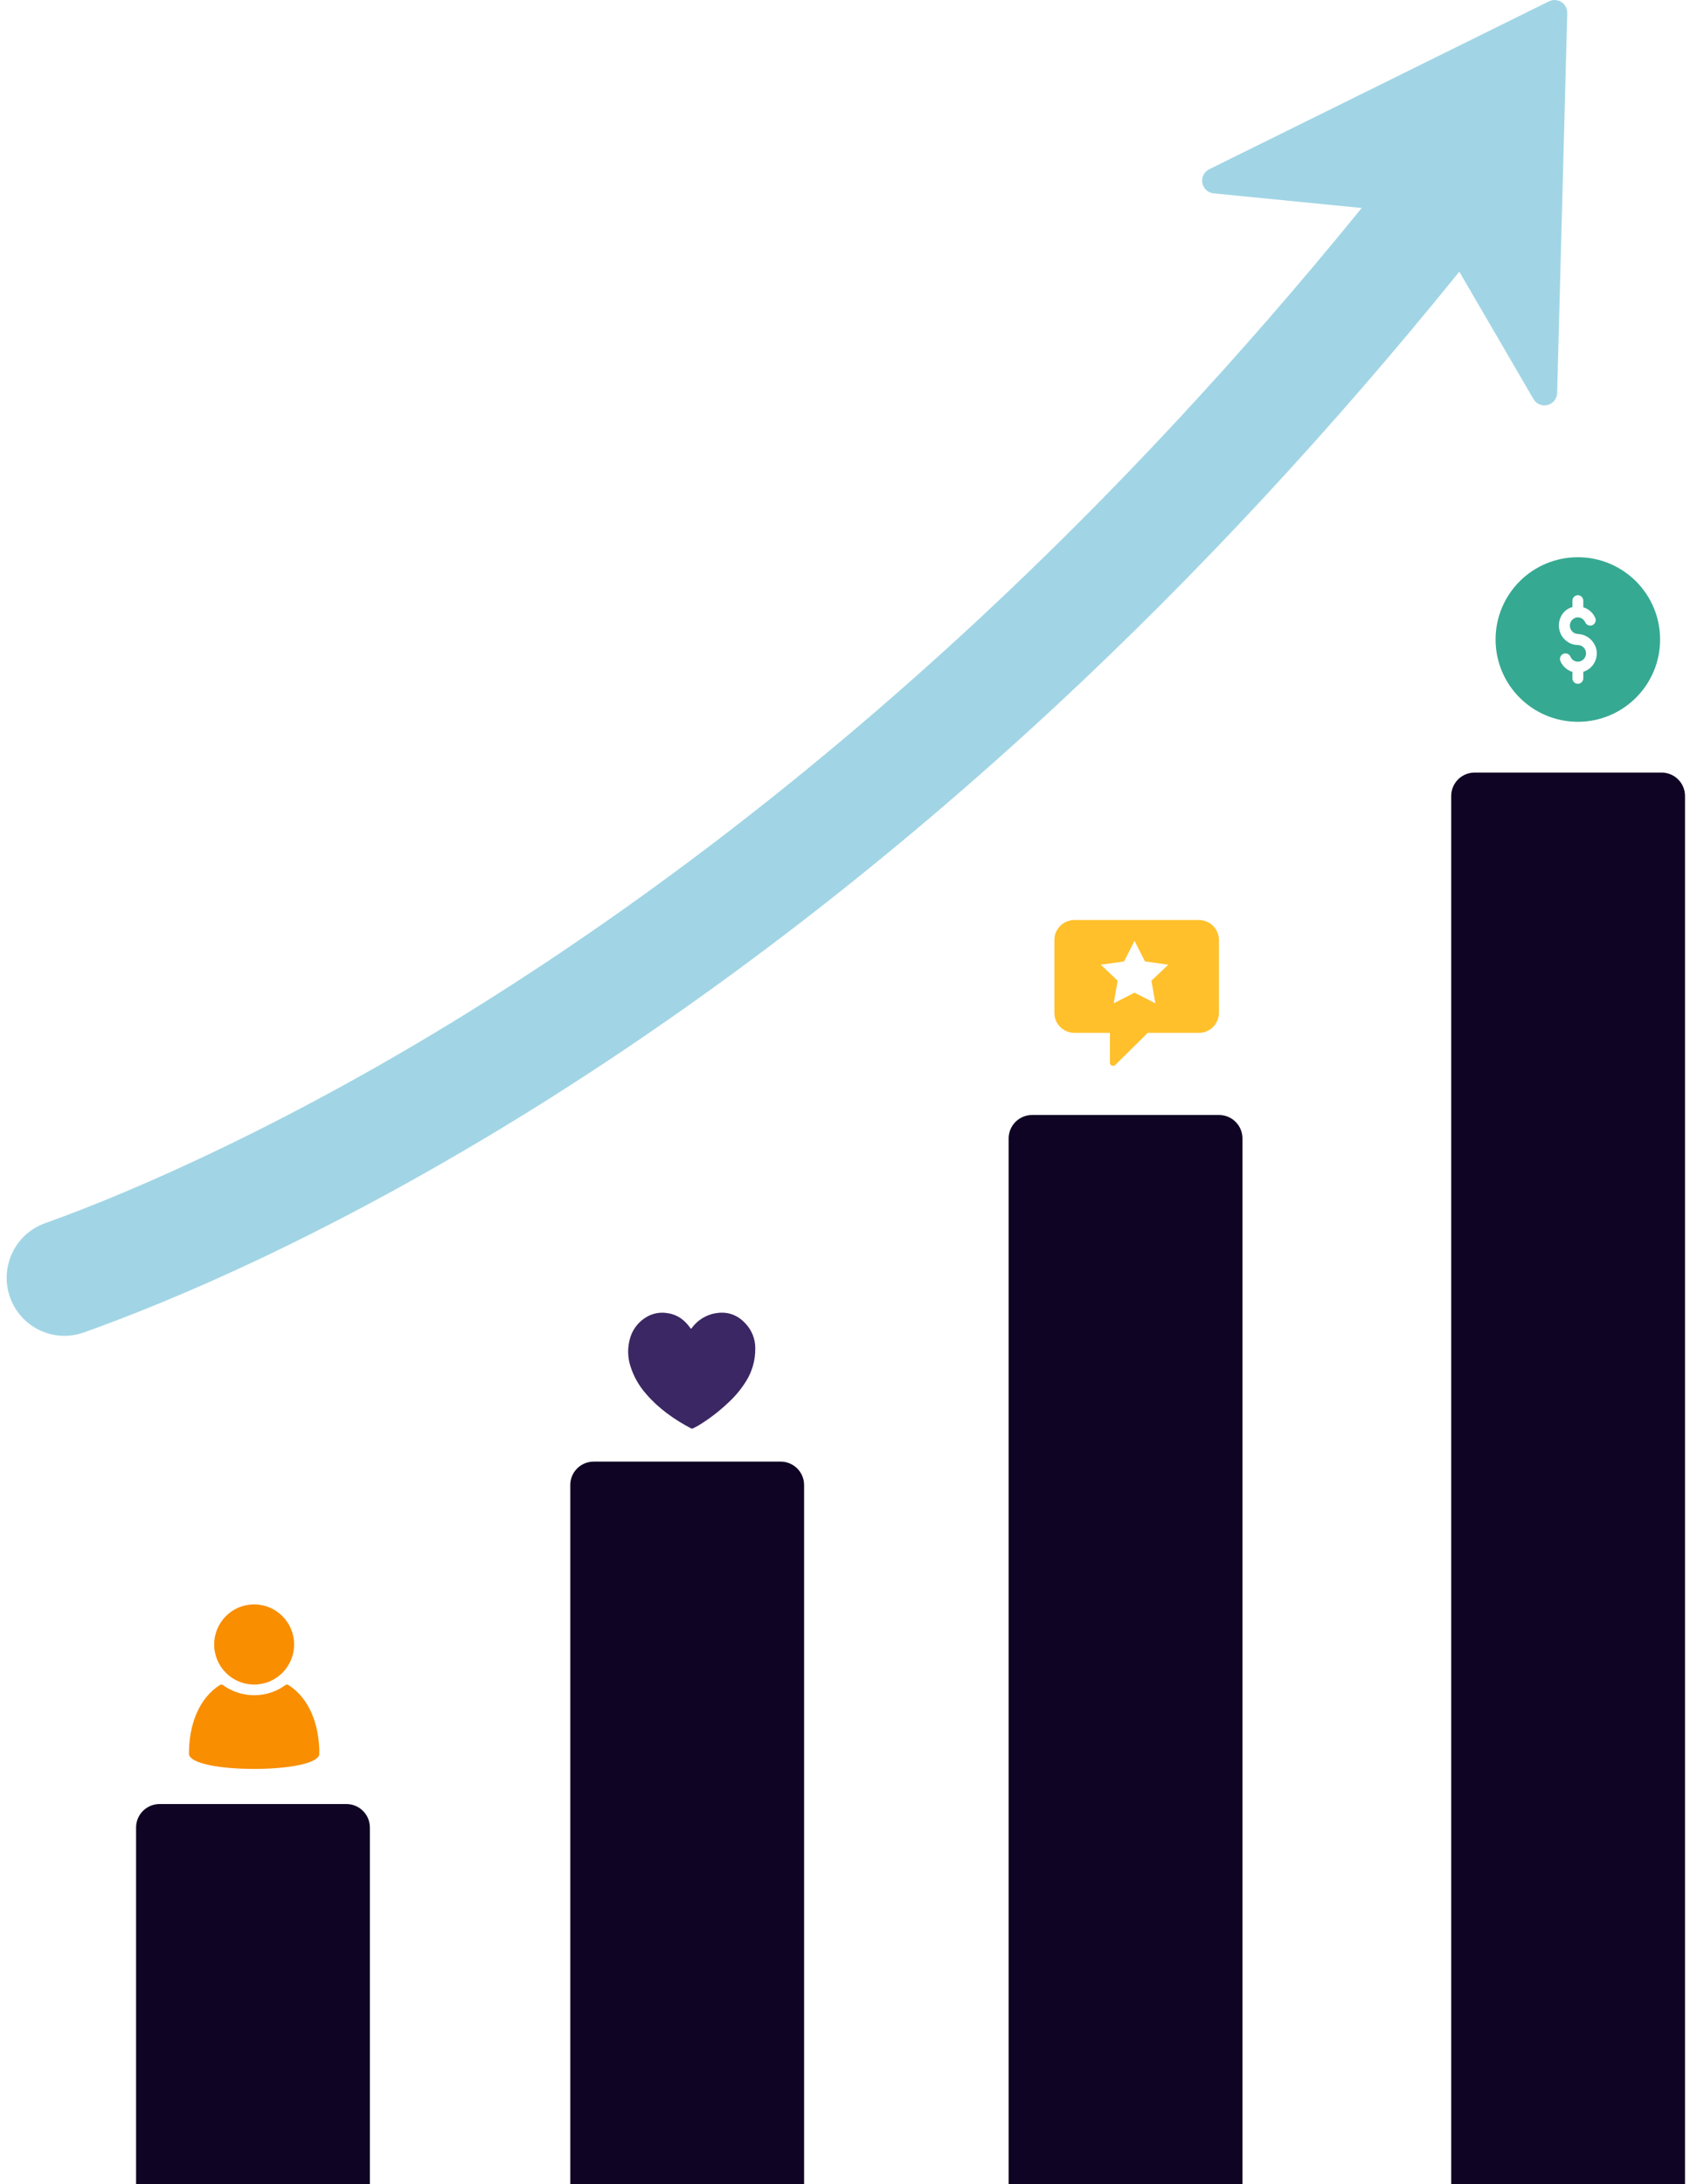 <?xml version="1.0" encoding="UTF-8"?>
<svg width="452px" height="584px" viewBox="0 0 452 584" version="1.1" xmlns="http://www.w3.org/2000/svg" xmlns:xlink="http://www.w3.org/1999/xlink">
    <title>Group 36</title>
    <g id="Homepage" stroke="none" stroke-width="1" fill="none" fill-rule="evenodd">
        <g transform="translate(-937, -193)" fill-rule="nonzero" id="Group-36">
            <g transform="translate(937.643, 193)">
                <g id="arrows" transform="translate(0.357, 0)">
                    <path d="M449.664,584 L449.664,212.834 C449.665,211.174 449.005,209.582 447.828,208.409 C446.652,207.235 445.056,206.577 443.392,206.577 L393.405,206.577 C391.741,206.577 390.146,207.237 388.97,208.41 C387.794,209.583 387.133,211.174 387.133,212.834 L387.133,584 L449.664,584 Z" id="Path" fill="#0F0423"></path>
                    <path d="M331.302,583.996 L331.302,304.403 C331.303,302.742 330.642,301.149 329.466,299.974 C328.29,298.8 326.694,298.141 325.03,298.141 L275.042,298.141 C273.379,298.141 271.783,298.8 270.606,299.974 C269.43,301.149 268.77,302.742 268.771,304.403 L268.771,584 L331.302,584 L331.302,583.996 Z" id="Path" fill="#0F0423"></path>
                    <path d="M97.927,584 L97.927,488.665 C97.925,485.198 95.118,482.389 91.655,482.386 L41.66,482.386 C38.199,482.391 35.396,485.2 35.396,488.665 L35.396,583.987 L97.927,584 Z" id="Path" fill="#0F0423"></path>
                    <path d="M214.056,584 L214.056,397.074 C214.058,393.627 211.258,390.829 207.799,390.822 L157.794,390.822 C156.131,390.822 154.536,391.481 153.36,392.654 C152.184,393.826 151.524,395.417 151.525,397.074 L151.525,584 L214.056,584 Z" id="Path" fill="#0F0423"></path>
                    <g id="Group" transform="translate(0.781, 0)" fill="#A1D5E5">
                        <path d="M412.503,0.357 L321.645,45.254 C320.277,45.922 319.518,47.422 319.79,48.925 C320.063,50.428 321.299,51.565 322.814,51.707 L362.414,55.616 C329.973,95.527 295.663,132.39 260.209,165.373 C217.593,205.028 172.87,239.659 127.296,268.295 C77.437,299.626 34.649,318.379 10.321,327.056 C2.273,329.9 -1.954,338.753 0.88,346.83 C3.714,354.908 12.535,359.15 20.583,356.306 C43.085,348.319 86.908,330.276 142.966,295.132 C190.278,265.449 236.664,229.612 280.801,188.591 C318.223,153.809 354.406,114.86 388.519,72.642 L408.369,106.735 C409.141,108.039 410.678,108.674 412.141,108.295 C413.604,107.915 414.641,106.611 414.686,105.095 L417.388,3.489 C417.413,2.301 416.82,1.186 415.822,0.546 C414.825,-0.094 413.567,-0.165 412.503,0.357 Z" id="Path"></path>
                    </g>
                </g>
                <g id="Group-35" transform="translate(49.357, 429)" fill="#F98E01">
                    <path d="M27.136,21.554 C26.856,21.369 26.528,21.415 26.295,21.6 C23.957,23.314 21.105,24.287 17.973,24.287 C14.841,24.287 11.989,23.268 9.652,21.6 C9.418,21.415 9.044,21.415 8.81,21.554 C3.294,25.075 0.536,31.978 0.536,39.9 C0.536,45.367 35.411,45.367 35.411,39.9 C35.411,31.978 32.653,25.075 27.136,21.554 Z" id="Path"></path>
                    <ellipse id="Oval" cx="17.973" cy="10.718" rx="10.688" ry="10.718"></ellipse>
                </g>
                <path d="M201.356,360.588 C201.392,363.684 200.534,366.725 198.886,369.35 C197.53,371.517 195.881,373.486 193.984,375.203 C191.61,377.443 189.006,379.429 186.216,381.129 C185.709,381.438 185.173,381.691 184.643,381.96 C184.509,382.013 184.359,382.013 184.225,381.96 C179.684,379.556 175.521,376.647 172.159,372.72 C170.334,370.662 168.947,368.256 168.081,365.649 C167.187,363.113 167.12,360.361 167.889,357.785 C168.672,355.092 170.593,352.872 173.152,351.702 C174.662,351.041 176.336,350.845 177.958,351.14 C180.575,351.517 182.471,352.977 183.966,355.072 C184.169,355.359 184.18,355.359 184.406,355.072 C185.68,353.33 187.49,352.048 189.561,351.421 C192.997,350.461 196.054,351.107 198.587,353.735 C200.396,355.557 201.394,358.026 201.356,360.588 Z" id="Path" fill="#3B2763"></path>
                <path d="M319.973,246 L286.742,246 C283.769,246.003 281.361,248.383 281.357,251.32 L281.357,270.864 C281.361,273.8 283.769,276.18 286.742,276.184 L296.207,276.184 L296.207,284.164 C296.207,284.502 296.413,284.807 296.73,284.936 C297.046,285.066 297.41,284.994 297.652,284.755 L306.327,276.184 L319.973,276.184 C322.945,276.18 325.354,273.8 325.357,270.864 L325.357,251.32 C325.354,248.383 322.945,246.003 319.973,246 Z M308.372,268.286 L302.793,265.431 L297.215,268.286 L298.28,262.238 L293.768,257.956 L300.004,257.073 L302.793,251.571 L305.582,257.073 L311.819,257.956 L307.306,262.238 L308.372,268.286 Z" id="Shape" fill="#FFC02B"></path>
                <path d="M421.357,149 C409.207,149 399.357,158.85 399.357,171 C399.357,183.15 409.207,193 421.357,193 C433.508,193 443.357,183.15 443.357,171 C443.357,158.85 433.508,149 421.357,149 Z M422.82,179.633 L422.82,181.365 C422.82,182.183 422.168,182.846 421.364,182.846 C420.561,182.846 419.909,182.183 419.909,181.365 L419.909,179.662 C418.45,179.213 417.261,178.128 416.663,176.701 C416.503,176.25 416.568,175.747 416.836,175.353 C417.105,174.959 417.545,174.722 418.017,174.717 C418.605,174.7 419.144,175.045 419.385,175.59 C419.717,176.403 420.5,176.93 421.364,176.923 C422.57,176.923 423.548,175.929 423.548,174.702 C423.548,173.475 422.57,172.481 421.364,172.481 C419.609,172.457 417.987,171.526 417.059,170.01 C416.131,168.493 416.026,166.601 416.78,164.988 C417.377,163.667 418.525,162.688 419.909,162.323 L419.909,160.635 C419.909,159.817 420.561,159.154 421.364,159.154 C422.168,159.154 422.82,159.817 422.82,160.635 L422.82,162.382 C423.616,162.615 424.341,163.048 424.93,163.641 C425.428,164.136 425.82,164.731 426.08,165.388 C426.206,165.825 426.127,166.298 425.865,166.668 C425.603,167.038 425.189,167.265 424.741,167.283 C424.155,167.311 423.61,166.978 423.358,166.439 C423.239,166.176 423.077,165.936 422.878,165.728 C422.476,165.319 421.933,165.085 421.364,165.077 L421.364,165.077 C420.184,165.093 419.233,166.067 419.225,167.268 C419.229,168.448 420.122,169.427 421.277,169.519 C423.801,169.577 425.937,171.434 426.386,173.962 C426.73,176.487 425.218,178.892 422.82,179.633 Z" id="Shape" fill="#36A992"></path>
            </g>
        </g>
    </g>
</svg>